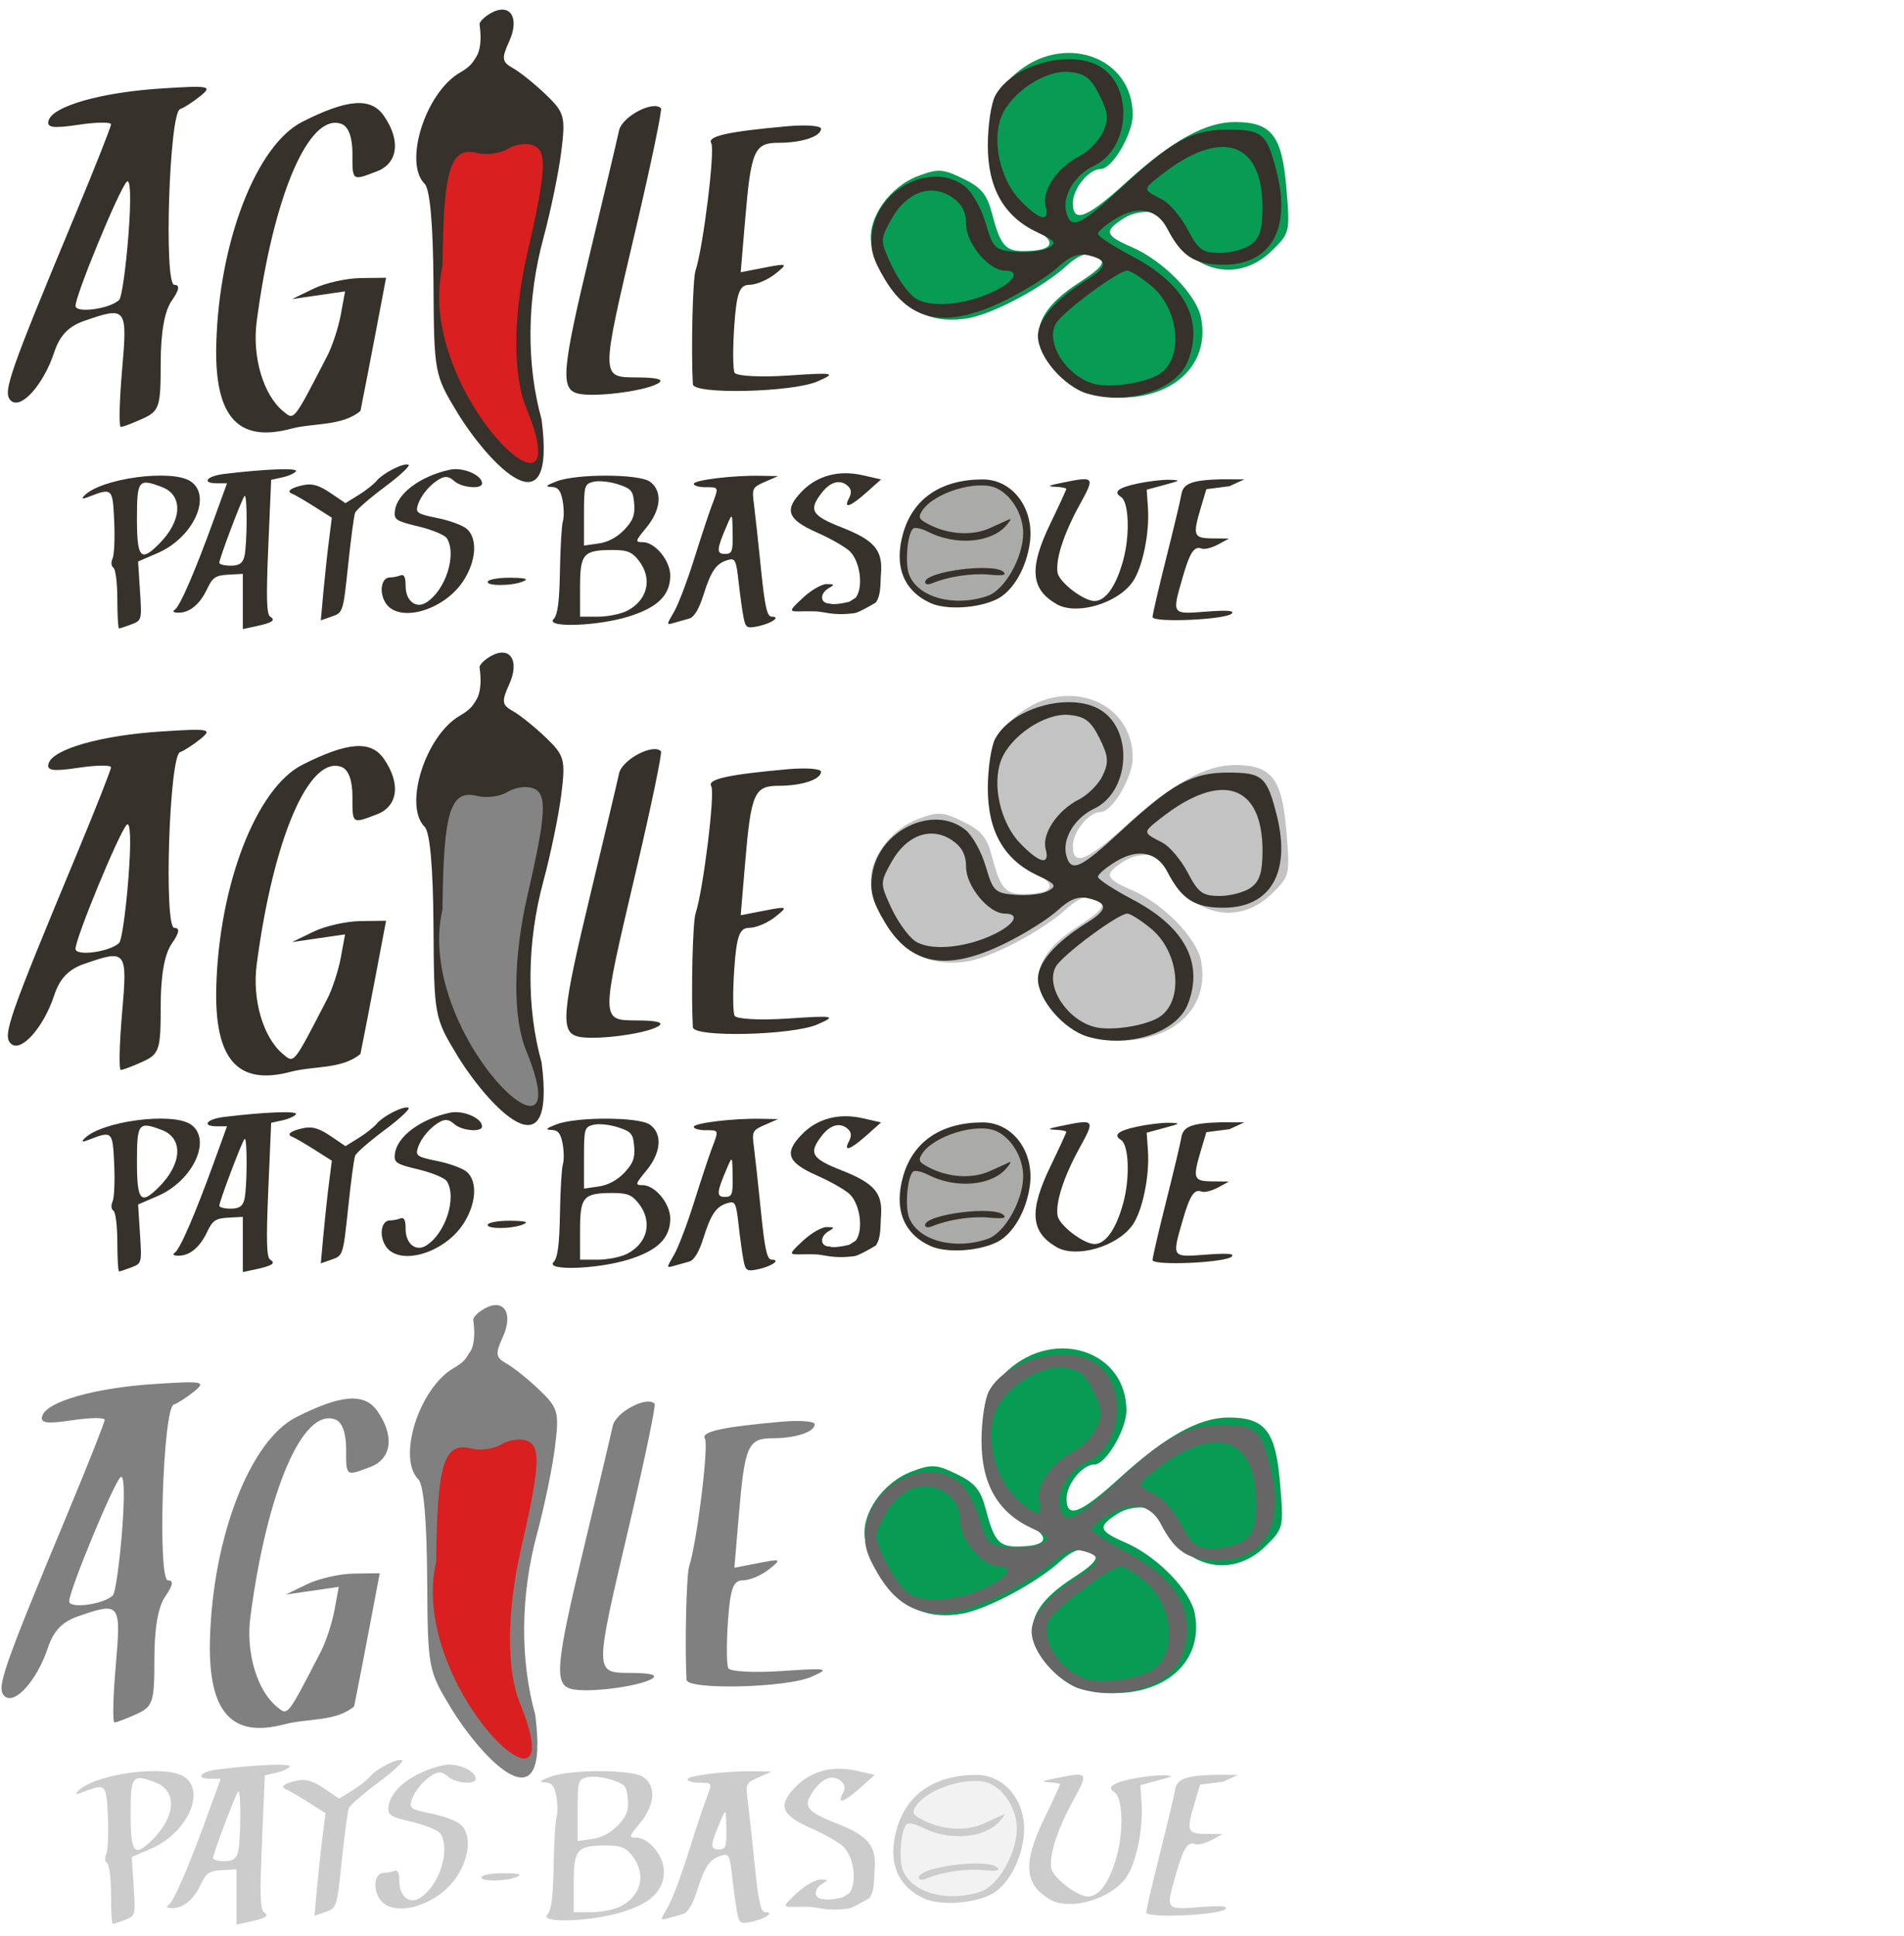 <?xml version="1.0" encoding="UTF-8" standalone="no"?>
<!-- Generator: Adobe Illustrator 17.0.1, SVG Export Plug-In . SVG Version: 6.00 Build 0)  -->

<svg
   xmlns:dc="http://purl.org/dc/elements/1.1/"
   xmlns:cc="http://creativecommons.org/ns#"
   xmlns:rdf="http://www.w3.org/1999/02/22-rdf-syntax-ns#"
   xmlns:svg="http://www.w3.org/2000/svg"
   xmlns="http://www.w3.org/2000/svg"
   xmlns:sodipodi="http://sodipodi.sourceforge.net/DTD/sodipodi-0.dtd"
   xmlns:inkscape="http://www.inkscape.org/namespaces/inkscape"
   version="1.1"
   id="Layer_1"
   x="0px"
   y="0px"
   width="185px"
   height="188px"
   viewBox="0 0 185 188"
   enable-background="new 0 0 185 188"
   xml:space="preserve"
   sodipodi:docname="logos.svg"
   inkscape:version="0.92.1 r15371"><defs
     id="defs233" /><sodipodi:namedview
     pagecolor="#ffffff"
     bordercolor="#666666"
     borderopacity="1"
     objecttolerance="10"
     gridtolerance="10"
     guidetolerance="10"
     inkscape:pageopacity="0"
     inkscape:pageshadow="2"
     inkscape:window-width="1280"
     inkscape:window-height="961"
     id="namedview231"
     showgrid="false"
     showguides="false"
     inkscape:zoom="1.7752894"
     inkscape:cx="93.608111"
     inkscape:cy="124.13825"
     inkscape:window-x="-8"
     inkscape:window-y="-8"
     inkscape:window-maximized="1"
     inkscape:current-layer="Layer_1" /><g
     id="g3974"
     transform="matrix(1.036,0,0,1.036,85.745,733.514)"><g
       id="g4178"
       transform="matrix(0.854,0,0,0.854,217.043,-127.535)"><g
         id="g4163"
         transform="matrix(1.315,0,0,1.288,78.083,177.07)"><path
           style="fill:#079b54;fill-opacity:1;stroke-width:0.5"
           d="m -235.498,-631.666 c -1.531,-0.368 -3.666,-2.616 -4.021,-4.235 -0.402,-1.832 0.626,-3.47 3.283,-5.228 2.183,-1.445 2.41,-1.915 1.157,-2.395 -0.521,-0.2 -1.315,0.137 -2.126,0.9 -1.954,1.841 -6.099,4.118 -8.221,4.516 -2.795,0.524 -4.997,-0.406 -6.564,-2.774 -0.738,-1.115 -1.455,-2.737 -1.593,-3.605 -0.338,-2.122 1.509,-4.819 3.933,-5.741 1.649,-0.628 2.03,-0.604 3.73,0.232 1.507,0.741 1.998,1.34 2.407,2.933 0.707,2.757 1.114,3.251 2.668,3.242 2.479,-0.014 2.839,-0.751 0.921,-1.883 -2.266,-1.337 -3.245,-2.88 -3.636,-5.732 -0.47,-3.43 0.145,-5.789 1.937,-7.425 3.987,-3.642 9.881,-1.587 9.874,3.442 -0.002,1.635 -1.72,4.603 -2.664,4.603 -1.001,0 -2.336,1.667 -2.336,2.915 0,1.745 1.166,1.278 4.469,-1.79 3.81,-3.539 6.615,-5.127 9.059,-5.127 3.061,0 3.936,1.137 4.303,5.595 0.313,3.8 0.299,3.861 -1.216,5.377 -2.132,2.132 -5.06,2.16 -7.15,0.071 -0.804,-0.804 -1.462,-1.813 -1.462,-2.241 0,-1.185 -2.297,-1.547 -3.755,-0.592 -1.677,1.099 -1.58,1.455 0.669,2.447 2.627,1.159 5.424,4.077 5.793,6.043 0.894,4.764 -3.636,7.853 -9.459,6.452 z"
           id="path3980"
           inkscape:connector-curvature="0"
           sodipodi:nodetypes="cscccsccccccccccsscscccsccccc" /><path
           style="fill:#36312a;stroke-width:0.5"
           d="m -235.498,-631.666 c -2.019,-0.613 -4.168,-3.152 -4.168,-4.925 0,-1.404 1.475,-3.121 4.126,-4.805 1.698,-1.078 1.741,-1.649 0.154,-2.048 -0.902,-0.227 -1.589,0.037 -2.626,1.008 -0.772,0.723 -2.734,1.984 -4.36,2.801 -4.871,2.449 -7.919,1.915 -10.073,-1.766 -1.06,-1.811 -1.286,-2.7 -1.054,-4.157 0.594,-3.741 5.134,-5.919 7.78,-3.732 0.583,0.482 1.348,1.89 1.7,3.13 0.596,2.099 0.767,2.264 2.488,2.408 1.016,0.085 2.238,-0.064 2.716,-0.332 0.752,-0.422 0.635,-0.598 -0.886,-1.324 -2.795,-1.334 -4.155,-3.769 -4.15,-7.431 0.002,-1.698 0.284,-3.606 0.626,-4.24 1.465,-2.718 6.506,-4.037 8.93,-2.337 2.643,1.854 2.227,6.926 -0.684,8.323 -1.626,0.781 -2.682,2.588 -2.32,3.973 0.391,1.495 1.149,1.157 4.497,-2.008 4.356,-4.119 6.01,-5.044 9.014,-5.044 2.886,0 3.262,0.341 4.081,3.7 1.174,4.814 -0.541,7.818 -4.463,7.818 -2.411,0 -3.491,-0.709 -4.697,-3.081 -0.845,-1.663 -2.419,-1.994 -4.23,-0.892 -0.861,0.524 -1.563,1.126 -1.559,1.337 0.005,0.211 1.298,1.076 2.876,1.923 4.374,2.348 5.971,5.416 4.641,8.917 -0.929,2.445 -5.005,3.804 -8.358,2.786 z m 5.916,-1.635 c 2.117,-1.309 1.761,-5.553 -0.636,-7.572 -0.837,-0.705 -1.729,-1.282 -1.982,-1.282 -0.767,0 -5.455,3.552 -5.977,4.53 -0.889,1.664 0.935,4.537 3.263,5.14 1.337,0.346 4.147,-0.084 5.332,-0.816 z m -13.709,-7.112 c 1.717,-0.859 2.149,-1.741 0.853,-1.741 -1.33,0 -3.228,-2.335 -3.228,-3.972 0,-1.057 -0.373,-1.758 -1.234,-2.323 -1.74,-1.142 -3.755,-0.377 -4.993,1.893 -0.959,1.76 -0.96,1.825 -0.033,3.883 0.519,1.151 1.408,2.43 1.976,2.842 1.231,0.892 4.239,0.629 6.66,-0.582 z m 21.411,-3.954 c 0.731,-0.535 0.971,-1.313 0.971,-3.152 0,-5.679 -3.467,-6.808 -8.496,-2.765 -1.53,1.23 -1.531,1.212 0.116,2.07 0.618,0.322 1.579,1.479 2.136,2.572 0.87,1.706 1.244,1.986 2.657,1.986 0.905,0 2.082,-0.32 2.616,-0.711 z m -17.14,-3.294 c -0.336,-1.286 0.976,-3.284 2.763,-4.209 0.769,-0.398 1.674,-1.329 2.011,-2.069 0.512,-1.125 0.467,-1.643 -0.278,-3.167 -0.72,-1.473 -1.207,-1.853 -2.548,-1.982 -1.976,-0.19 -4.876,1.776 -5.661,3.839 -0.787,2.067 -0.074,5.327 1.546,7.062 1.637,1.754 2.547,1.975 2.168,0.526 z"
           id="path3976"
           inkscape:connector-curvature="0"
           sodipodi:nodetypes="ccccccccsccccccccsssscccsscccscccccscccccccccccsccccscsccc" /></g><g
         id="g4154"
         transform="matrix(0.861,0,0,0.861,-39.534,-95.551)"><path
           style="fill:#aaaba9;fill-opacity:1;stroke-width:0.21"
           d="m -242.286,-601.854 c -1.314,-0.404 -2.721,-1.278 -3.336,-2.071 -0.765,-0.988 -1.055,-2.797 -0.754,-4.707 0,0 -0.049,-3.41 2.451,-5.294 1.854,-1.826 6.016,-3.105 8.469,-2.604 2.149,0.439 4.138,2.924 4.446,5.556 0.328,2.798 -2.044,7.522 -4.362,8.689 -1.436,0.723 -5.202,0.958 -6.914,0.431 z"
           id="path4147"
           inkscape:connector-curvature="0"
           sodipodi:nodetypes="csccsccc" /><g
           transform="translate(-199.562,102.684)"
           id="g4036-0-5"><g
             id="g4138"
             transform="translate(-43.936,81.114)"><path
               style="fill:#36312a;stroke-width:0.5"
               d="m 38.492,-800.295 -2.946,0.38 -0.672,2.251 c -1.1,3.682 -0.986,3.998 1.438,4.021 l 2.126,0.02 -1.417,0.768 c -0.779,0.422 -1.719,0.652 -2.089,0.51 -0.943,-0.362 -1.501,0.501 -2.436,3.761 -1.343,4.686 -1.395,4.613 3.007,4.28 2.709,-0.205 3.662,-0.134 3.283,0.246 -0.792,0.792 -10.102,1.198 -10.102,0.441 0,-0.327 0.787,-3.718 1.749,-7.538 0.962,-3.819 1.826,-7.449 1.92,-8.067 0.217,-1.424 1.328,-1.852 5.084,-1.958 l 2.954,0.01 z m -141.85,14.414 c 0,-2.047 -0.226,-3.861 -0.502,-4.032 -0.282,-0.174 -0.329,-0.68 -0.108,-1.155 0.216,-0.465 0.311,-2.612 0.21,-4.772 -0.199,-4.257 -0.223,-4.28 -3.352,-3.066 -0.704,0.273 -0.852,0.228 -0.5,-0.15 2.092,-2.251 11.283,-3.484 13.643,-1.832 2.717,1.903 0.256,7.178 -4.256,9.119 l -2.487,1.07 0.241,3.757 c 0.238,3.711 0.225,3.763 -1.107,4.269 -0.741,0.282 -1.446,0.512 -1.565,0.512 -0.12,0 -0.218,-1.675 -0.218,-3.722 z m 5.302,-7.037 c 2.963,-2.963 3.137,-6.226 0.387,-7.271 -2.996,-1.139 -3.188,-0.897 -3.188,4.025 0,5.031 0.471,5.576 2.801,3.246 z m 10.703,7.318 v -3.52 l -1.872,0.104 c -1.594,0.088 -1.991,0.356 -2.674,1.805 -0.936,1.984 -2.229,3.053 -3.677,3.043 -0.623,-0.005 -0.805,-0.153 -0.461,-0.375 0.656,-0.423 2.574,-4.846 4.987,-11.496 l 1.679,-4.626 h -1.241 c -2.069,0 -1.389,-0.921 0.884,-1.197 5.2,-0.63 9.429,-0.791 9.156,-0.349 -0.159,0.258 -0.937,0.61 -1.728,0.784 l -1.439,0.316 -0.366,8.534 c -0.28,6.527 -0.222,8.623 0.247,8.913 0.746,0.461 0.269,0.777 -1.869,1.235 l -1.626,0.349 z m 0.185,-5.688 c 0.382,-1.424 0.411,-8.14 0.034,-7.763 -0.33,0.33 -3.216,7.963 -3.218,8.513 -0.001,0.206 0.647,0.375 1.44,0.375 1.073,0 1.519,-0.288 1.744,-1.125 z m 63.691,7.777 c -0.154,-0.77 -0.439,-2.813 -0.634,-4.539 -0.327,-2.894 -0.437,-3.114 -1.414,-2.825 -1.459,0.432 -2.113,1.383 -3.095,4.506 -0.544,1.729 -1.176,2.775 -1.779,2.945 -0.515,0.145 -1.388,0.392 -1.94,0.548 -1.001,0.284 -1.001,0.279 -0.027,-1.375 0.537,-0.913 1.682,-3.911 2.544,-6.662 0.862,-2.751 1.887,-5.85 2.278,-6.887 0.923,-2.449 0.951,-2.366 -0.789,-2.366 -0.825,0 -1.5,-0.193 -1.5,-0.429 0,-0.485 4.978,-1.092 8.451,-1.031 l 2.302,0.041 -1.679,0.733 c -1.603,0.699 -1.666,0.828 -1.402,2.835 0.152,1.156 0.555,4.86 0.897,8.229 0.492,4.865 0.776,6.127 1.377,6.127 1.214,0 -0.013,0.857 -1.751,1.223 -1.412,0.297 -1.584,0.197 -1.837,-1.073 z m -1.397,-10.778 c -0.04,-2.6 -0.047,-2.611 -0.688,-1.125 -1.371,3.178 -1.418,3.751 -0.305,3.751 0.919,0 1.029,-0.292 0.993,-2.626 z m -22.83,10.921 c 0.51,-0.51 0.734,-2.222 0.8,-6.127 0.051,-2.981 0.22,-5.833 0.376,-6.338 0.156,-0.505 0.139,-1.687 -0.037,-2.626 -0.246,-1.312 -0.576,-1.716 -1.423,-1.745 -0.853,-0.029 -0.706,-0.191 0.648,-0.712 2.547,-0.981 10.479,-0.962 11.892,0.028 1.646,1.153 1.471,3.559 -0.425,5.86 -1.443,1.75 -1.472,1.865 -0.476,1.865 1.575,0 3.514,2.349 3.514,4.257 0,2.506 -1.608,4.084 -5.331,5.234 -4.007,1.238 -10.684,1.451 -9.537,0.304 z m 9.377,-1.048 c 2.64,-1.365 3.265,-4.128 1.454,-6.429 -0.845,-1.074 -1.452,-1.318 -3.284,-1.318 -3.777,0 -4.182,0.463 -4.182,4.769 v 3.734 h 2.276 c 1.252,0 2.933,-0.34 3.736,-0.755 z m -0.357,-10.336 c 1.108,-1.176 1.371,-1.877 1.25,-3.327 -0.136,-1.638 -0.36,-1.904 -2.067,-2.462 -1.053,-0.344 -2.46,-0.488 -3.126,-0.321 -1.153,0.289 -1.212,0.494 -1.212,4.22 v 3.916 l 1.876,-0.268 c 1.199,-0.171 2.382,-0.806 3.279,-1.758 z m -38.393,7.95 c 0.181,-1.986 0.498,-4.931 0.704,-6.544 l 0.375,-2.934 -2.244,-1.423 c -1.234,-0.783 -2.495,-1.513 -2.801,-1.624 -0.827,-0.298 -0.178,-0.789 1.48,-1.12 1.083,-0.217 1.963,0.046 3.383,1.009 l 1.919,1.302 1.651,-1.021 c 0.908,-0.561 1.941,-1.37 2.296,-1.798 0.849,-1.023 3.39,-2.321 4.087,-2.089 0.303,0.101 -1.046,1.371 -2.997,2.822 -1.951,1.451 -3.665,2.943 -3.808,3.316 -0.143,0.373 -0.545,3.387 -0.893,6.699 -0.625,5.944 -0.652,6.028 -2.057,6.518 l -1.424,0.496 z m 7.951,1.416 c -0.883,-1.348 -0.575,-3.276 0.523,-3.276 0.372,0 0.978,-0.116 1.347,-0.258 0.475,-0.182 0.67,0.203 0.666,1.314 -0.006,1.907 1.293,2.971 2.621,2.146 2.471,-1.537 3.947,-6.13 2.637,-8.203 -0.261,-0.413 -1.889,-1.089 -3.618,-1.503 -2.868,-0.687 -3.132,-0.86 -3.008,-1.974 0.246,-2.2 3.239,-4.445 7.011,-5.259 1.671,-0.361 4.106,0.674 4.106,1.745 0,0.783 -2.59,0.563 -3.545,-0.301 -0.639,-0.578 -1.12,-0.658 -1.796,-0.296 -1.255,0.672 -2.477,2.119 -2.864,3.391 -0.288,0.947 -0.031,1.112 2.528,1.626 1.567,0.315 3.26,0.944 3.762,1.399 1.369,1.239 1.172,4.076 -0.457,6.588 -2.459,3.792 -8.214,5.454 -9.912,2.862 z m 69.479,-0.018 c -3.458,-1.576 -4.688,-4.75 -3.467,-8.948 1.279,-4.399 4.856,-6.804 10.129,-6.811 3.826,-0.005 6.604,3.709 6.022,8.05 -0.441,3.284 -2.186,6.256 -4.255,7.245 -2.417,1.155 -6.428,1.376 -8.429,0.464 z m 7.302,-0.91 c 2.177,-0.752 4.525,-4.903 4.525,-8 0,-2.376 -1.509,-4.889 -3.453,-5.749 -2.461,-1.089 -8.018,0.631 -9.451,2.926 -0.516,0.825 -0.397,1.053 0.895,1.721 2.502,1.294 5.538,1.472 7.773,0.457 1.092,-0.496 2.211,-1.003 2.486,-1.126 0.275,-0.123 0.079,0.25 -0.436,0.83 -1.961,2.21 -6.457,2.554 -9.957,0.763 -0.765,-0.391 -1.596,-0.585 -1.847,-0.429 -0.75,0.463 -1.127,4.407 -0.564,5.885 1.118,2.931 5.771,4.194 10.029,2.723 z m -7.979,-1.755 c 0,-1.37 8.788,-2.501 10.005,-1.288 0.408,0.406 -0.087,0.496 -1.848,0.334 -2.232,-0.205 -5.194,0.246 -7.282,1.108 -0.501,0.207 -0.875,0.141 -0.875,-0.153 z m 16.761,2.802 c -3.326,-1.928 -3.522,-4.616 -0.756,-10.335 1.1,-2.275 2.001,-4.233 2.001,-4.35 0,-0.117 -0.619,-0.239 -1.375,-0.27 -1.099,-0.046 -0.973,-0.141 0.625,-0.471 4.421,-0.914 4.455,-0.876 2.439,2.792 -2.015,3.667 -3.078,6.935 -2.802,8.622 0.201,1.228 3.314,3.62 4.712,3.62 1.431,0 2.771,-1.917 3.675,-5.259 0.866,-3.201 0.71,-7.389 -0.3,-8.013 -1.02,-0.63 -0.361,-1.173 2.054,-1.691 1.389,-0.298 3.246,-0.52 4.126,-0.492 1.49,0.046 1.446,0.091 -0.65,0.656 l -2.251,0.607 0.161,2.289 c 0.228,3.243 -0.701,7.703 -1.976,9.494 -1.96,2.753 -7.168,4.261 -9.682,2.804 z m -72.529,-2.894 c 0.17,-0.275 1.477,-0.484 2.905,-0.465 1.912,0.026 2.333,0.148 1.596,0.465 -1.427,0.613 -4.88,0.613 -4.501,0 z"
               id="path3976-9-4-2"
               inkscape:connector-curvature="0"
               sodipodi:nodetypes="cccccscsscssccccccccccccccssccscccccccscsssccscccccscsccsccccccccsscccscscscccccccsccccssccccccscscccscsccccsccccsccccccsccssccccccccsscscccsccsssccsccccccccccscscscssccsssscscccsccssssss" /><path
               style="fill:#36312a;stroke-width:0.5"
               d="m -14.633,-784.348 c -2.933,-0.052 -3.622,0.459 -1.245,-1.751 1.028,-0.955 2.378,-1.73 3.001,-1.722 1.01,0.014 1.038,0.07 0.257,0.525 -1.189,0.693 -1.108,1.961 0.125,1.961 0,0 0.461,0.261 2.488,-0.223 l 0.832,-0.527 c 0.994,-1.312 0.587,-4.568 -0.737,-5.891 -0.546,-0.546 -2.42,-1.623 -4.164,-2.393 -3.843,-1.696 -4.284,-2.897 -1.943,-5.292 1.964,-2.008 4.712,-2.726 7.766,-2.027 l 2.309,0.528 -1.867,1.661 c -2.073,1.844 -2.979,2.144 -2.226,0.737 0.34,-0.636 0.314,-1.104 -0.082,-1.5 -0.947,-0.947 -2.239,-0.66 -3.341,0.741 -1.782,2.266 -1.396,2.954 2.519,4.49 4.165,1.634 5.232,2.896 4.984,5.891 -0.094,1.131 0.044,2.712 -0.664,3.681 -2.466,1.459 -2.771,1.352 -2.771,1.352 -2.913,0.377 -3.762,-0.26 -5.242,-0.24 z"
               id="path3976-2-4-1-3"
               inkscape:connector-curvature="0"
               sodipodi:nodetypes="cccccccccsccccccscccc" /></g></g></g><g
         transform="matrix(1.559,0,0,1.559,113.847,366.142)"
         id="g4159"><path
           style="fill:#d91f1f;stroke-width:0.465"
           d="m -262.886,-638.753 c -0.787,-0.592 -2.103,-2.254 -2.925,-3.692 -1.478,-2.587 -1.494,-2.68 -1.531,-8.753 -0.024,-3.991 -0.221,-6.334 -0.564,-6.697 -1.358,-1.441 0.07,-6.18 2.26,-7.503 4.163,-5.911 0.998,-4.233 3.355,-0.289 0.446,0.265 1.386,1.067 2.087,1.781 1.183,1.205 1.254,1.481 0.98,3.83 -0.162,1.392 -0.678,4.035 -1.145,5.873 -1.046,4.113 -1.085,8.461 -0.11,12.184 1.126,4.299 0.354,5.346 -2.408,3.266 z"
           id="path3978"
           inkscape:connector-curvature="0"
           sodipodi:nodetypes="cccscccccsc" /><g
           transform="translate(-119.012,139.861)"
           id="g4036-0-7"><path
             sodipodi:nodetypes="csccscsccccccccccccccsscsscccccccccccccccccsscccccscscscccscscsccccccccscssccscsccccccss"
             inkscape:connector-curvature="0"
             id="path3976-9-4-0"
             d="m -158.715,-780.53 c -3.746,1 -5.389,-0.872 -5.248,-5.983 0.199,-7.221 2.828,-13.997 6.066,-15.635 3.176,-1.607 4.818,-1.732 5.726,-0.437 1.219,1.74 1.02,3.36 -0.484,3.931 -1.761,0.669 -1.718,0.701 -1.718,-1.278 0,-1.115 -0.279,-1.873 -0.757,-2.057 -2.284,-0.876 -4.816,5.007 -5.987,13.909 -0.326,2.477 0.459,5.148 1.853,6.304 0.801,0.664 0.701,0.788 3.119,-3.886 0.356,-0.688 0.784,-1.991 0.951,-2.897 l 0.304,-1.647 -1.867,0.272 -1.867,0.272 1.5,-0.728 c 0.825,-0.401 2.315,-0.738 3.311,-0.751 l 1.81,-0.023 -0.688,3.626 c -0.378,1.994 -0.881,4.583 -1.116,5.752 -1.294,1.086 -3.275,0.828 -4.908,1.256 z m 11.75,-1.111 c -1.639,-2.703 -1.657,-2.8 -1.698,-9.144 -0.027,-4.169 -0.246,-6.616 -0.625,-6.996 -1.506,-1.506 0.078,-6.456 2.507,-7.838 1.238,-0.704 1.605,-1.612 1.365,-3.379 -0.025,-0.182 0.335,-0.543 0.798,-0.802 1.351,-0.756 2.049,0.322 1.289,1.99 -0.551,1.21 -0.517,1.449 0.269,1.889 0.495,0.277 1.537,1.114 2.315,1.861 1.313,1.259 1.391,1.547 1.087,4.001 -0.18,1.455 -0.752,4.216 -1.27,6.136 -1.16,4.296 -1.204,8.839 -0.122,12.729 1.071,8.21 -3.724,3.109 -5.916,-0.446 z m 4.845,-0.346 c -0.969,-2.318 -0.941,-6.519 0.072,-10.926 1.332,-5.796 1.408,-7.196 0.414,-7.577 -0.478,-0.183 -1.292,-0.069 -1.809,0.254 -0.517,0.323 -1.482,0.451 -2.143,0.285 -1.895,-0.476 -2.381,1.111 -2.441,7.976 -2.042,8.778 9.934,19.834 5.907,9.989 z m -28.479,-2.674 c 0.385,-4.416 0.316,-4.506 -2.681,-3.461 -1.09,0.38 -1.712,1.032 -2.097,2.199 -0.764,2.315 -2.372,4.095 -3.069,3.398 -0.574,-0.574 -0.147,-1.801 4.623,-13.257 1.344,-3.228 2.443,-6.01 2.443,-6.184 0,-0.173 -1.037,-0.159 -2.305,0.031 -1.803,0.27 -2.258,0.201 -2.087,-0.318 0.33,-1.006 3.708,-1.963 7.894,-2.236 3.426,-0.224 3.669,-0.179 2.805,0.521 -0.52,0.421 -1.17,0.84 -1.443,0.931 -0.759,0.253 -1.153,12.374 -0.402,12.374 0.408,0 0.351,0.351 -0.181,1.112 -0.514,0.734 -0.779,2.235 -0.779,4.421 0,3.061 -0.096,3.353 -1.274,3.89 -0.701,0.319 -1.391,0.58 -1.535,0.58 -0.144,0 -0.104,-1.801 0.088,-4.001 z m -0.206,-4.941 c 0.178,-0.171 0.472,-2.224 0.653,-4.562 0.199,-2.573 0.149,-4.054 -0.127,-3.751 -0.564,0.618 -3.6,7.978 -3.6,8.728 0,0.545 2.413,0.22 3.075,-0.414 z m 32.311,6.589 c -1.245,-0.314 -1.125,-1.66 0.895,-10.05 0.974,-4.044 1.877,-7.856 2.008,-8.47 0.208,-0.975 2.395,-2.138 2.951,-1.568 0.099,0.102 -0.692,3.899 -1.758,8.438 -2.517,10.717 -2.52,10.499 0.155,10.519 1.41,0.01 1.873,0.156 1.375,0.433 -0.976,0.544 -4.505,0.982 -5.627,0.699 z m 8.101,-0.648 c -0.128,-2.428 -0.01,-7.402 0.189,-8.003 0.539,-1.623 1.39,-8.513 1.109,-8.969 -0.306,-0.495 1.16,-0.823 5.356,-1.199 1.307,-0.117 2.376,-0.039 2.376,0.172 0,0.546 -1.343,0.992 -2.988,0.992 -1.711,0 -1.944,0.532 -2.354,5.382 l -0.316,3.734 1.704,-0.331 c 1.602,-0.311 1.646,-0.284 0.733,0.443 -0.534,0.426 -1.357,0.774 -1.829,0.774 -0.688,0 -0.898,0.57 -1.06,2.876 -0.111,1.582 -0.101,3.073 0.022,3.313 0.123,0.241 1.824,0.329 3.781,0.197 3.257,-0.22 3.431,-0.185 2.058,0.415 -1.771,0.774 -8.741,0.934 -8.779,0.201 z"
             style="fill:#36312a;stroke-width:0.5" /></g></g></g><g
       id="g4178-9"
       transform="matrix(0.854,0,0,0.854,217.043,-67.254)"><g
         id="g4163-1"
         transform="matrix(1.315,0,0,1.288,78.083,177.07)"><path
           style="fill:#c3c3c3;fill-opacity:1;stroke-width:0.5"
           d="m -235.498,-631.666 c -1.531,-0.368 -3.666,-2.616 -4.021,-4.235 -0.402,-1.832 0.626,-3.47 3.283,-5.228 2.183,-1.445 2.41,-1.915 1.157,-2.395 -0.521,-0.2 -1.315,0.137 -2.126,0.9 -1.954,1.841 -6.099,4.118 -8.221,4.516 -2.795,0.524 -4.997,-0.406 -6.564,-2.774 -0.738,-1.115 -1.455,-2.737 -1.593,-3.605 -0.338,-2.122 1.509,-4.819 3.933,-5.741 1.649,-0.628 2.03,-0.604 3.73,0.232 1.507,0.741 1.998,1.34 2.407,2.933 0.707,2.757 1.114,3.251 2.668,3.242 2.479,-0.014 2.839,-0.751 0.921,-1.883 -2.266,-1.337 -3.245,-2.88 -3.636,-5.732 -0.47,-3.43 0.145,-5.789 1.937,-7.425 3.987,-3.642 9.881,-1.587 9.874,3.442 -0.002,1.635 -1.72,4.603 -2.664,4.603 -1.001,0 -2.336,1.667 -2.336,2.915 0,1.745 1.166,1.278 4.469,-1.79 3.81,-3.539 6.615,-5.127 9.059,-5.127 3.061,0 3.936,1.137 4.303,5.595 0.313,3.8 0.299,3.861 -1.216,5.377 -2.132,2.132 -5.06,2.16 -7.15,0.071 -0.804,-0.804 -1.462,-1.813 -1.462,-2.241 0,-1.185 -2.297,-1.547 -3.755,-0.592 -1.677,1.099 -1.58,1.455 0.669,2.447 2.627,1.159 5.424,4.077 5.793,6.043 0.894,4.764 -3.636,7.853 -9.459,6.452 z"
           id="path3980-9"
           inkscape:connector-curvature="0"
           sodipodi:nodetypes="cscccsccccccccccsscscccsccccc" /><path
           style="fill:#36312a;stroke-width:0.5"
           d="m -235.498,-631.666 c -2.019,-0.613 -4.168,-3.152 -4.168,-4.925 0,-1.404 1.475,-3.121 4.126,-4.805 1.698,-1.078 1.741,-1.649 0.154,-2.048 -0.902,-0.227 -1.589,0.037 -2.626,1.008 -0.772,0.723 -2.734,1.984 -4.36,2.801 -4.871,2.449 -7.919,1.915 -10.073,-1.766 -1.06,-1.811 -1.286,-2.7 -1.054,-4.157 0.594,-3.741 5.134,-5.919 7.78,-3.732 0.583,0.482 1.348,1.89 1.7,3.13 0.596,2.099 0.767,2.264 2.488,2.408 1.016,0.085 2.238,-0.064 2.716,-0.332 0.752,-0.422 0.635,-0.598 -0.886,-1.324 -2.795,-1.334 -4.155,-3.769 -4.15,-7.431 0.002,-1.698 0.284,-3.606 0.626,-4.24 1.465,-2.718 6.506,-4.037 8.93,-2.337 2.643,1.854 2.227,6.926 -0.684,8.323 -1.626,0.781 -2.682,2.588 -2.32,3.973 0.391,1.495 1.149,1.157 4.497,-2.008 4.356,-4.119 6.01,-5.044 9.014,-5.044 2.886,0 3.262,0.341 4.081,3.7 1.174,4.814 -0.541,7.818 -4.463,7.818 -2.411,0 -3.491,-0.709 -4.697,-3.081 -0.845,-1.663 -2.419,-1.994 -4.23,-0.892 -0.861,0.524 -1.563,1.126 -1.559,1.337 0.005,0.211 1.298,1.076 2.876,1.923 4.374,2.348 5.971,5.416 4.641,8.917 -0.929,2.445 -5.005,3.804 -8.358,2.786 z m 5.916,-1.635 c 2.117,-1.309 1.761,-5.553 -0.636,-7.572 -0.837,-0.705 -1.729,-1.282 -1.982,-1.282 -0.767,0 -5.455,3.552 -5.977,4.53 -0.889,1.664 0.935,4.537 3.263,5.14 1.337,0.346 4.147,-0.084 5.332,-0.816 z m -13.709,-7.112 c 1.717,-0.859 2.149,-1.741 0.853,-1.741 -1.33,0 -3.228,-2.335 -3.228,-3.972 0,-1.057 -0.373,-1.758 -1.234,-2.323 -1.74,-1.142 -3.755,-0.377 -4.993,1.893 -0.959,1.76 -0.96,1.825 -0.033,3.883 0.519,1.151 1.408,2.43 1.976,2.842 1.231,0.892 4.239,0.629 6.66,-0.582 z m 21.411,-3.954 c 0.731,-0.535 0.971,-1.313 0.971,-3.152 0,-5.679 -3.467,-6.808 -8.496,-2.765 -1.53,1.23 -1.531,1.212 0.116,2.07 0.618,0.322 1.579,1.479 2.136,2.572 0.87,1.706 1.244,1.986 2.657,1.986 0.905,0 2.082,-0.32 2.616,-0.711 z m -17.14,-3.294 c -0.336,-1.286 0.976,-3.284 2.763,-4.209 0.769,-0.398 1.674,-1.329 2.011,-2.069 0.512,-1.125 0.467,-1.643 -0.278,-3.167 -0.72,-1.473 -1.207,-1.853 -2.548,-1.982 -1.976,-0.19 -4.876,1.776 -5.661,3.839 -0.787,2.067 -0.074,5.327 1.546,7.062 1.637,1.754 2.547,1.975 2.168,0.526 z"
           id="path3976-9"
           inkscape:connector-curvature="0"
           sodipodi:nodetypes="ccccccccsccccccccsssscccsscccscccccscccccccccccsccccscsccc" /></g><g
         id="g4154-2"
         transform="matrix(0.861,0,0,0.861,-39.534,-95.551)"><path
           style="fill:#aaaba9;fill-opacity:1;stroke-width:0.21"
           d="m -242.286,-601.854 c -1.314,-0.404 -2.721,-1.278 -3.336,-2.071 -0.765,-0.988 -1.055,-2.797 -0.754,-4.707 0,0 -0.049,-3.41 2.451,-5.294 1.854,-1.826 6.016,-3.105 8.469,-2.604 2.149,0.439 4.138,2.924 4.446,5.556 0.328,2.798 -2.044,7.522 -4.362,8.689 -1.436,0.723 -5.202,0.958 -6.914,0.431 z"
           id="path4147-7"
           inkscape:connector-curvature="0"
           sodipodi:nodetypes="csccsccc" /><g
           transform="translate(-199.562,102.684)"
           id="g4036-0-5-2"><g
             id="g4138-9"
             transform="translate(-43.936,81.114)"><path
               style="fill:#36312a;stroke-width:0.5"
               d="m 38.492,-800.295 -2.946,0.38 -0.672,2.251 c -1.1,3.682 -0.986,3.998 1.438,4.021 l 2.126,0.02 -1.417,0.768 c -0.779,0.422 -1.719,0.652 -2.089,0.51 -0.943,-0.362 -1.501,0.501 -2.436,3.761 -1.343,4.686 -1.395,4.613 3.007,4.28 2.709,-0.205 3.662,-0.134 3.283,0.246 -0.792,0.792 -10.102,1.198 -10.102,0.441 0,-0.327 0.787,-3.718 1.749,-7.538 0.962,-3.819 1.826,-7.449 1.92,-8.067 0.217,-1.424 1.328,-1.852 5.084,-1.958 l 2.954,0.01 z m -141.85,14.414 c 0,-2.047 -0.226,-3.861 -0.502,-4.032 -0.282,-0.174 -0.329,-0.68 -0.108,-1.155 0.216,-0.465 0.311,-2.612 0.21,-4.772 -0.199,-4.257 -0.223,-4.28 -3.352,-3.066 -0.704,0.273 -0.852,0.228 -0.5,-0.15 2.092,-2.251 11.283,-3.484 13.643,-1.832 2.717,1.903 0.256,7.178 -4.256,9.119 l -2.487,1.07 0.241,3.757 c 0.238,3.711 0.225,3.763 -1.107,4.269 -0.741,0.282 -1.446,0.512 -1.565,0.512 -0.12,0 -0.218,-1.675 -0.218,-3.722 z m 5.302,-7.037 c 2.963,-2.963 3.137,-6.226 0.387,-7.271 -2.996,-1.139 -3.188,-0.897 -3.188,4.025 0,5.031 0.471,5.576 2.801,3.246 z m 10.703,7.318 v -3.52 l -1.872,0.104 c -1.594,0.088 -1.991,0.356 -2.674,1.805 -0.936,1.984 -2.229,3.053 -3.677,3.043 -0.623,-0.005 -0.805,-0.153 -0.461,-0.375 0.656,-0.423 2.574,-4.846 4.987,-11.496 l 1.679,-4.626 h -1.241 c -2.069,0 -1.389,-0.921 0.884,-1.197 5.2,-0.63 9.429,-0.791 9.156,-0.349 -0.159,0.258 -0.937,0.61 -1.728,0.784 l -1.439,0.316 -0.366,8.534 c -0.28,6.527 -0.222,8.623 0.247,8.913 0.746,0.461 0.269,0.777 -1.869,1.235 l -1.626,0.349 z m 0.185,-5.688 c 0.382,-1.424 0.411,-8.14 0.034,-7.763 -0.33,0.33 -3.216,7.963 -3.218,8.513 -0.001,0.206 0.647,0.375 1.44,0.375 1.073,0 1.519,-0.288 1.744,-1.125 z m 63.691,7.777 c -0.154,-0.77 -0.439,-2.813 -0.634,-4.539 -0.327,-2.894 -0.437,-3.114 -1.414,-2.825 -1.459,0.432 -2.113,1.383 -3.095,4.506 -0.544,1.729 -1.176,2.775 -1.779,2.945 -0.515,0.145 -1.388,0.392 -1.94,0.548 -1.001,0.284 -1.001,0.279 -0.027,-1.375 0.537,-0.913 1.682,-3.911 2.544,-6.662 0.862,-2.751 1.887,-5.85 2.278,-6.887 0.923,-2.449 0.951,-2.366 -0.789,-2.366 -0.825,0 -1.5,-0.193 -1.5,-0.429 0,-0.485 4.978,-1.092 8.451,-1.031 l 2.302,0.041 -1.679,0.733 c -1.603,0.699 -1.666,0.828 -1.402,2.835 0.152,1.156 0.555,4.86 0.897,8.229 0.492,4.865 0.776,6.127 1.377,6.127 1.214,0 -0.013,0.857 -1.751,1.223 -1.412,0.297 -1.584,0.197 -1.837,-1.073 z m -1.397,-10.778 c -0.04,-2.6 -0.047,-2.611 -0.688,-1.125 -1.371,3.178 -1.418,3.751 -0.305,3.751 0.919,0 1.029,-0.292 0.993,-2.626 z m -22.83,10.921 c 0.51,-0.51 0.734,-2.222 0.8,-6.127 0.051,-2.981 0.22,-5.833 0.376,-6.338 0.156,-0.505 0.139,-1.687 -0.037,-2.626 -0.246,-1.312 -0.576,-1.716 -1.423,-1.745 -0.853,-0.029 -0.706,-0.191 0.648,-0.712 2.547,-0.981 10.479,-0.962 11.892,0.028 1.646,1.153 1.471,3.559 -0.425,5.86 -1.443,1.75 -1.472,1.865 -0.476,1.865 1.575,0 3.514,2.349 3.514,4.257 0,2.506 -1.608,4.084 -5.331,5.234 -4.007,1.238 -10.684,1.451 -9.537,0.304 z m 9.377,-1.048 c 2.64,-1.365 3.265,-4.128 1.454,-6.429 -0.845,-1.074 -1.452,-1.318 -3.284,-1.318 -3.777,0 -4.182,0.463 -4.182,4.769 v 3.734 h 2.276 c 1.252,0 2.933,-0.34 3.736,-0.755 z m -0.357,-10.336 c 1.108,-1.176 1.371,-1.877 1.25,-3.327 -0.136,-1.638 -0.36,-1.904 -2.067,-2.462 -1.053,-0.344 -2.46,-0.488 -3.126,-0.321 -1.153,0.289 -1.212,0.494 -1.212,4.22 v 3.916 l 1.876,-0.268 c 1.199,-0.171 2.382,-0.806 3.279,-1.758 z m -38.393,7.95 c 0.181,-1.986 0.498,-4.931 0.704,-6.544 l 0.375,-2.934 -2.244,-1.423 c -1.234,-0.783 -2.495,-1.513 -2.801,-1.624 -0.827,-0.298 -0.178,-0.789 1.48,-1.12 1.083,-0.217 1.963,0.046 3.383,1.009 l 1.919,1.302 1.651,-1.021 c 0.908,-0.561 1.941,-1.37 2.296,-1.798 0.849,-1.023 3.39,-2.321 4.087,-2.089 0.303,0.101 -1.046,1.371 -2.997,2.822 -1.951,1.451 -3.665,2.943 -3.808,3.316 -0.143,0.373 -0.545,3.387 -0.893,6.699 -0.625,5.944 -0.652,6.028 -2.057,6.518 l -1.424,0.496 z m 7.951,1.416 c -0.883,-1.348 -0.575,-3.276 0.523,-3.276 0.372,0 0.978,-0.116 1.347,-0.258 0.475,-0.182 0.67,0.203 0.666,1.314 -0.006,1.907 1.293,2.971 2.621,2.146 2.471,-1.537 3.947,-6.13 2.637,-8.203 -0.261,-0.413 -1.889,-1.089 -3.618,-1.503 -2.868,-0.687 -3.132,-0.86 -3.008,-1.974 0.246,-2.2 3.239,-4.445 7.011,-5.259 1.671,-0.361 4.106,0.674 4.106,1.745 0,0.783 -2.59,0.563 -3.545,-0.301 -0.639,-0.578 -1.12,-0.658 -1.796,-0.296 -1.255,0.672 -2.477,2.119 -2.864,3.391 -0.288,0.947 -0.031,1.112 2.528,1.626 1.567,0.315 3.26,0.944 3.762,1.399 1.369,1.239 1.172,4.076 -0.457,6.588 -2.459,3.792 -8.214,5.454 -9.912,2.862 z m 69.479,-0.018 c -3.458,-1.576 -4.688,-4.75 -3.467,-8.948 1.279,-4.399 4.856,-6.804 10.129,-6.811 3.826,-0.005 6.604,3.709 6.022,8.05 -0.441,3.284 -2.186,6.256 -4.255,7.245 -2.417,1.155 -6.428,1.376 -8.429,0.464 z m 7.302,-0.91 c 2.177,-0.752 4.525,-4.903 4.525,-8 0,-2.376 -1.509,-4.889 -3.453,-5.749 -2.461,-1.089 -8.018,0.631 -9.451,2.926 -0.516,0.825 -0.397,1.053 0.895,1.721 2.502,1.294 5.538,1.472 7.773,0.457 1.092,-0.496 2.211,-1.003 2.486,-1.126 0.275,-0.123 0.079,0.25 -0.436,0.83 -1.961,2.21 -6.457,2.554 -9.957,0.763 -0.765,-0.391 -1.596,-0.585 -1.847,-0.429 -0.75,0.463 -1.127,4.407 -0.564,5.885 1.118,2.931 5.771,4.194 10.029,2.723 z m -7.979,-1.755 c 0,-1.37 8.788,-2.501 10.005,-1.288 0.408,0.406 -0.087,0.496 -1.848,0.334 -2.232,-0.205 -5.194,0.246 -7.282,1.108 -0.501,0.207 -0.875,0.141 -0.875,-0.153 z m 16.761,2.802 c -3.326,-1.928 -3.522,-4.616 -0.756,-10.335 1.1,-2.275 2.001,-4.233 2.001,-4.35 0,-0.117 -0.619,-0.239 -1.375,-0.27 -1.099,-0.046 -0.973,-0.141 0.625,-0.471 4.421,-0.914 4.455,-0.876 2.439,2.792 -2.015,3.667 -3.078,6.935 -2.802,8.622 0.201,1.228 3.314,3.62 4.712,3.62 1.431,0 2.771,-1.917 3.675,-5.259 0.866,-3.201 0.71,-7.389 -0.3,-8.013 -1.02,-0.63 -0.361,-1.173 2.054,-1.691 1.389,-0.298 3.246,-0.52 4.126,-0.492 1.49,0.046 1.446,0.091 -0.65,0.656 l -2.251,0.607 0.161,2.289 c 0.228,3.243 -0.701,7.703 -1.976,9.494 -1.96,2.753 -7.168,4.261 -9.682,2.804 z m -72.529,-2.894 c 0.17,-0.275 1.477,-0.484 2.905,-0.465 1.912,0.026 2.333,0.148 1.596,0.465 -1.427,0.613 -4.88,0.613 -4.501,0 z"
               id="path3976-9-4-2-4"
               inkscape:connector-curvature="0"
               sodipodi:nodetypes="cccccscsscssccccccccccccccssccscccccccscsssccscccccscsccsccccccccsscccscscscccccccsccccssccccccscscccscsccccsccccsccccccsccssccccccccsscscccsccsssccsccccccccccscscscssccsssscscccsccssssss" /><path
               style="fill:#36312a;stroke-width:0.5"
               d="m -14.633,-784.348 c -2.933,-0.052 -3.622,0.459 -1.245,-1.751 1.028,-0.955 2.378,-1.73 3.001,-1.722 1.01,0.014 1.038,0.07 0.257,0.525 -1.189,0.693 -1.108,1.961 0.125,1.961 0,0 0.461,0.261 2.488,-0.223 l 0.832,-0.527 c 0.994,-1.312 0.587,-4.568 -0.737,-5.891 -0.546,-0.546 -2.42,-1.623 -4.164,-2.393 -3.843,-1.696 -4.284,-2.897 -1.943,-5.292 1.964,-2.008 4.712,-2.726 7.766,-2.027 l 2.309,0.528 -1.867,1.661 c -2.073,1.844 -2.979,2.144 -2.226,0.737 0.34,-0.636 0.314,-1.104 -0.082,-1.5 -0.947,-0.947 -2.239,-0.66 -3.341,0.741 -1.782,2.266 -1.396,2.954 2.519,4.49 4.165,1.634 5.232,2.896 4.984,5.891 -0.094,1.131 0.044,2.712 -0.664,3.681 -2.466,1.459 -2.771,1.352 -2.771,1.352 -2.913,0.377 -3.762,-0.26 -5.242,-0.24 z"
               id="path3976-2-4-1-3-6"
               inkscape:connector-curvature="0"
               sodipodi:nodetypes="cccccccccsccccccscccc" /></g></g></g><g
         transform="matrix(1.559,0,0,1.559,113.847,366.142)"
         id="g4159-4"><path
           style="fill:#848484;fill-opacity:1;stroke-width:0.465"
           d="m -262.886,-638.753 c -0.787,-0.592 -2.103,-2.254 -2.925,-3.692 -1.478,-2.587 -1.494,-2.68 -1.531,-8.753 -0.024,-3.991 -0.221,-6.334 -0.564,-6.697 -1.358,-1.441 0.07,-6.18 2.26,-7.503 4.163,-5.911 0.998,-4.233 3.355,-0.289 0.446,0.265 1.386,1.067 2.087,1.781 1.183,1.205 1.254,1.481 0.98,3.83 -0.162,1.392 -0.678,4.035 -1.145,5.873 -1.046,4.113 -1.085,8.461 -0.11,12.184 1.126,4.299 0.354,5.346 -2.408,3.266 z"
           id="path3978-7"
           inkscape:connector-curvature="0"
           sodipodi:nodetypes="cccscccccsc" /><g
           transform="translate(-119.012,139.861)"
           id="g4036-0-7-0"><path
             sodipodi:nodetypes="csccscsccccccccccccccsscsscccccccccccccccccsscccccscscscccscscsccccccccscssccscsccccccss"
             inkscape:connector-curvature="0"
             id="path3976-9-4-0-6"
             d="m -158.715,-780.53 c -3.746,1 -5.389,-0.872 -5.248,-5.983 0.199,-7.221 2.828,-13.997 6.066,-15.635 3.176,-1.607 4.818,-1.732 5.726,-0.437 1.219,1.74 1.02,3.36 -0.484,3.931 -1.761,0.669 -1.718,0.701 -1.718,-1.278 0,-1.115 -0.279,-1.873 -0.757,-2.057 -2.284,-0.876 -4.816,5.007 -5.987,13.909 -0.326,2.477 0.459,5.148 1.853,6.304 0.801,0.664 0.701,0.788 3.119,-3.886 0.356,-0.688 0.784,-1.991 0.951,-2.897 l 0.304,-1.647 -1.867,0.272 -1.867,0.272 1.5,-0.728 c 0.825,-0.401 2.315,-0.738 3.311,-0.751 l 1.81,-0.023 -0.688,3.626 c -0.378,1.994 -0.881,4.583 -1.116,5.752 -1.294,1.086 -3.275,0.828 -4.908,1.256 z m 11.75,-1.111 c -1.639,-2.703 -1.657,-2.8 -1.698,-9.144 -0.027,-4.169 -0.246,-6.616 -0.625,-6.996 -1.506,-1.506 0.078,-6.456 2.507,-7.838 1.238,-0.704 1.605,-1.612 1.365,-3.379 -0.025,-0.182 0.335,-0.543 0.798,-0.802 1.351,-0.756 2.049,0.322 1.289,1.99 -0.551,1.21 -0.517,1.449 0.269,1.889 0.495,0.277 1.537,1.114 2.315,1.861 1.313,1.259 1.391,1.547 1.087,4.001 -0.18,1.455 -0.752,4.216 -1.27,6.136 -1.16,4.296 -1.204,8.839 -0.122,12.729 1.071,8.21 -3.724,3.109 -5.916,-0.446 z m 4.845,-0.346 c -0.969,-2.318 -0.941,-6.519 0.072,-10.926 1.332,-5.796 1.408,-7.196 0.414,-7.577 -0.478,-0.183 -1.292,-0.069 -1.809,0.254 -0.517,0.323 -1.482,0.451 -2.143,0.285 -1.895,-0.476 -2.381,1.111 -2.441,7.976 -2.042,8.778 9.934,19.834 5.907,9.989 z m -28.479,-2.674 c 0.385,-4.416 0.316,-4.506 -2.681,-3.461 -1.09,0.38 -1.712,1.032 -2.097,2.199 -0.764,2.315 -2.372,4.095 -3.069,3.398 -0.574,-0.574 -0.147,-1.801 4.623,-13.257 1.344,-3.228 2.443,-6.01 2.443,-6.184 0,-0.173 -1.037,-0.159 -2.305,0.031 -1.803,0.27 -2.258,0.201 -2.087,-0.318 0.33,-1.006 3.708,-1.963 7.894,-2.236 3.426,-0.224 3.669,-0.179 2.805,0.521 -0.52,0.421 -1.17,0.84 -1.443,0.931 -0.759,0.253 -1.153,12.374 -0.402,12.374 0.408,0 0.351,0.351 -0.181,1.112 -0.514,0.734 -0.779,2.235 -0.779,4.421 0,3.061 -0.096,3.353 -1.274,3.89 -0.701,0.319 -1.391,0.58 -1.535,0.58 -0.144,0 -0.104,-1.801 0.088,-4.001 z m -0.206,-4.941 c 0.178,-0.171 0.472,-2.224 0.653,-4.562 0.199,-2.573 0.149,-4.054 -0.127,-3.751 -0.564,0.618 -3.6,7.978 -3.6,8.728 0,0.545 2.413,0.22 3.075,-0.414 z m 32.311,6.589 c -1.245,-0.314 -1.125,-1.66 0.895,-10.05 0.974,-4.044 1.877,-7.856 2.008,-8.47 0.208,-0.975 2.395,-2.138 2.951,-1.568 0.099,0.102 -0.692,3.899 -1.758,8.438 -2.517,10.717 -2.52,10.499 0.155,10.519 1.41,0.01 1.873,0.156 1.375,0.433 -0.976,0.544 -4.505,0.982 -5.627,0.699 z m 8.101,-0.648 c -0.128,-2.428 -0.01,-7.402 0.189,-8.003 0.539,-1.623 1.39,-8.513 1.109,-8.969 -0.306,-0.495 1.16,-0.823 5.356,-1.199 1.307,-0.117 2.376,-0.039 2.376,0.172 0,0.546 -1.343,0.992 -2.988,0.992 -1.711,0 -1.944,0.532 -2.354,5.382 l -0.316,3.734 1.704,-0.331 c 1.602,-0.311 1.646,-0.284 0.733,0.443 -0.534,0.426 -1.357,0.774 -1.829,0.774 -0.688,0 -0.898,0.57 -1.06,2.876 -0.111,1.582 -0.101,3.073 0.022,3.313 0.123,0.241 1.824,0.329 3.781,0.197 3.257,-0.22 3.431,-0.185 2.058,0.415 -1.771,0.774 -8.741,0.934 -8.779,0.201 z"
             style="fill:#36312a;stroke-width:0.5" /></g></g></g><g
       id="g4178-9-9"
       transform="matrix(0.854,0,0,0.854,216.45,-6.083)"><g
         id="g4163-1-3"
         transform="matrix(1.315,0,0,1.288,78.083,177.07)"><path
           style="fill:#079b54;fill-opacity:1;stroke-width:0.5"
           d="m -235.498,-631.666 c -1.531,-0.368 -3.666,-2.616 -4.021,-4.235 -0.402,-1.832 0.626,-3.47 3.283,-5.228 2.183,-1.445 2.41,-1.915 1.157,-2.395 -0.521,-0.2 -1.315,0.137 -2.126,0.9 -1.954,1.841 -6.099,4.118 -8.221,4.516 -2.795,0.524 -4.997,-0.406 -6.564,-2.774 -0.738,-1.115 -1.455,-2.737 -1.593,-3.605 -0.338,-2.122 1.509,-4.819 3.933,-5.741 1.649,-0.628 2.03,-0.604 3.73,0.232 1.507,0.741 1.998,1.34 2.407,2.933 0.707,2.757 1.114,3.251 2.668,3.242 2.479,-0.014 2.839,-0.751 0.921,-1.883 -2.266,-1.337 -3.245,-2.88 -3.636,-5.732 -0.47,-3.43 0.145,-5.789 1.937,-7.425 3.987,-3.642 9.881,-1.587 9.874,3.442 -0.002,1.635 -1.72,4.603 -2.664,4.603 -1.001,0 -2.336,1.667 -2.336,2.915 0,1.745 1.166,1.278 4.469,-1.79 3.81,-3.539 6.615,-5.127 9.059,-5.127 3.061,0 3.936,1.137 4.303,5.595 0.313,3.8 0.299,3.861 -1.216,5.377 -2.132,2.132 -5.06,2.16 -7.15,0.071 -0.804,-0.804 -1.462,-1.813 -1.462,-2.241 0,-1.185 -2.297,-1.547 -3.755,-0.592 -1.677,1.099 -1.58,1.455 0.669,2.447 2.627,1.159 5.424,4.077 5.793,6.043 0.894,4.764 -3.636,7.853 -9.459,6.452 z"
           id="path3980-9-9"
           inkscape:connector-curvature="0"
           sodipodi:nodetypes="cscccsccccccccccsscscccsccccc" /><path
           style="fill:#666666;stroke-width:0.5"
           d="m -235.498,-631.666 c -2.019,-0.613 -4.168,-3.152 -4.168,-4.925 0,-1.404 1.475,-3.121 4.126,-4.805 1.698,-1.078 1.741,-1.649 0.154,-2.048 -0.902,-0.227 -1.589,0.037 -2.626,1.008 -0.772,0.723 -2.734,1.984 -4.36,2.801 -4.871,2.449 -7.919,1.915 -10.073,-1.766 -1.06,-1.811 -1.286,-2.7 -1.054,-4.157 0.594,-3.741 5.134,-5.919 7.78,-3.732 0.583,0.482 1.348,1.89 1.7,3.13 0.596,2.099 0.767,2.264 2.488,2.408 1.016,0.085 2.238,-0.064 2.716,-0.332 0.752,-0.422 0.635,-0.598 -0.886,-1.324 -2.795,-1.334 -4.155,-3.769 -4.15,-7.431 0.002,-1.698 0.284,-3.606 0.626,-4.24 1.465,-2.718 6.506,-4.037 8.93,-2.337 2.643,1.854 2.227,6.926 -0.684,8.323 -1.626,0.781 -2.682,2.588 -2.32,3.973 0.391,1.495 1.149,1.157 4.497,-2.008 4.356,-4.119 6.01,-5.044 9.014,-5.044 2.886,0 3.262,0.341 4.081,3.7 1.174,4.814 -0.541,7.818 -4.463,7.818 -2.411,0 -3.491,-0.709 -4.697,-3.081 -0.845,-1.663 -2.419,-1.994 -4.23,-0.892 -0.861,0.524 -1.563,1.126 -1.559,1.337 0.005,0.211 1.298,1.076 2.876,1.923 4.374,2.348 5.971,5.416 4.641,8.917 -0.929,2.445 -5.005,3.804 -8.358,2.786 z m 5.916,-1.635 c 2.117,-1.309 1.761,-5.553 -0.636,-7.572 -0.837,-0.705 -1.729,-1.282 -1.982,-1.282 -0.767,0 -5.455,3.552 -5.977,4.53 -0.889,1.664 0.935,4.537 3.263,5.14 1.337,0.346 4.147,-0.084 5.332,-0.816 z m -13.709,-7.112 c 1.717,-0.859 2.149,-1.741 0.853,-1.741 -1.33,0 -3.228,-2.335 -3.228,-3.972 0,-1.057 -0.373,-1.758 -1.234,-2.323 -1.74,-1.142 -3.755,-0.377 -4.993,1.893 -0.959,1.76 -0.96,1.825 -0.033,3.883 0.519,1.151 1.408,2.43 1.976,2.842 1.231,0.892 4.239,0.629 6.66,-0.582 z m 21.411,-3.954 c 0.731,-0.535 0.971,-1.313 0.971,-3.152 0,-5.679 -3.467,-6.808 -8.496,-2.765 -1.53,1.23 -1.531,1.212 0.116,2.07 0.618,0.322 1.579,1.479 2.136,2.572 0.87,1.706 1.244,1.986 2.657,1.986 0.905,0 2.082,-0.32 2.616,-0.711 z m -17.14,-3.294 c -0.336,-1.286 0.976,-3.284 2.763,-4.209 0.769,-0.398 1.674,-1.329 2.011,-2.069 0.512,-1.125 0.467,-1.643 -0.278,-3.167 -0.72,-1.473 -1.207,-1.853 -2.548,-1.982 -1.976,-0.19 -4.876,1.776 -5.661,3.839 -0.787,2.067 -0.074,5.327 1.546,7.062 1.637,1.754 2.547,1.975 2.168,0.526 z"
           id="path3976-9-9"
           inkscape:connector-curvature="0"
           sodipodi:nodetypes="ccccccccsccccccccsssscccsscccscccccscccccccccccsccccscsccc" /></g><g
         id="g4154-2-9"
         transform="matrix(0.861,0,0,0.861,-39.534,-95.551)"><path
           style="fill:#f2f2f2;fill-opacity:1;stroke-width:0.21"
           d="m -242.286,-601.854 c -1.314,-0.404 -2.721,-1.278 -3.336,-2.071 -0.765,-0.988 -1.055,-2.797 -0.754,-4.707 0,0 -0.049,-3.41 2.451,-5.294 1.854,-1.826 6.016,-3.105 8.469,-2.604 2.149,0.439 4.138,2.924 4.446,5.556 0.328,2.798 -2.044,7.522 -4.362,8.689 -1.436,0.723 -5.202,0.958 -6.914,0.431 z"
           id="path4147-7-7"
           inkscape:connector-curvature="0"
           sodipodi:nodetypes="csccsccc" /><g
           transform="translate(-199.562,102.684)"
           id="g4036-0-5-2-8"
           style="fill:#cccccc;fill-opacity:1"><g
             id="g4138-9-4"
             transform="translate(-43.936,81.114)"
             style="fill:#cccccc;fill-opacity:1"><path
               style="fill:#cccccc;fill-opacity:1;stroke-width:0.5"
               d="m 38.492,-800.295 -2.946,0.38 -0.672,2.251 c -1.1,3.682 -0.986,3.998 1.438,4.021 l 2.126,0.02 -1.417,0.768 c -0.779,0.422 -1.719,0.652 -2.089,0.51 -0.943,-0.362 -1.501,0.501 -2.436,3.761 -1.343,4.686 -1.395,4.613 3.007,4.28 2.709,-0.205 3.662,-0.134 3.283,0.246 -0.792,0.792 -10.102,1.198 -10.102,0.441 0,-0.327 0.787,-3.718 1.749,-7.538 0.962,-3.819 1.826,-7.449 1.92,-8.067 0.217,-1.424 1.328,-1.852 5.084,-1.958 l 2.954,0.01 z m -141.85,14.414 c 0,-2.047 -0.226,-3.861 -0.502,-4.032 -0.282,-0.174 -0.329,-0.68 -0.108,-1.155 0.216,-0.465 0.311,-2.612 0.21,-4.772 -0.199,-4.257 -0.223,-4.28 -3.352,-3.066 -0.704,0.273 -0.852,0.228 -0.5,-0.15 2.092,-2.251 11.283,-3.484 13.643,-1.832 2.717,1.903 0.256,7.178 -4.256,9.119 l -2.487,1.07 0.241,3.757 c 0.238,3.711 0.225,3.763 -1.107,4.269 -0.741,0.282 -1.446,0.512 -1.565,0.512 -0.12,0 -0.218,-1.675 -0.218,-3.722 z m 5.302,-7.037 c 2.963,-2.963 3.137,-6.226 0.387,-7.271 -2.996,-1.139 -3.188,-0.897 -3.188,4.025 0,5.031 0.471,5.576 2.801,3.246 z m 10.703,7.318 v -3.52 l -1.872,0.104 c -1.594,0.088 -1.991,0.356 -2.674,1.805 -0.936,1.984 -2.229,3.053 -3.677,3.043 -0.623,-0.005 -0.805,-0.153 -0.461,-0.375 0.656,-0.423 2.574,-4.846 4.987,-11.496 l 1.679,-4.626 h -1.241 c -2.069,0 -1.389,-0.921 0.884,-1.197 5.2,-0.63 9.429,-0.791 9.156,-0.349 -0.159,0.258 -0.937,0.61 -1.728,0.784 l -1.439,0.316 -0.366,8.534 c -0.28,6.527 -0.222,8.623 0.247,8.913 0.746,0.461 0.269,0.777 -1.869,1.235 l -1.626,0.349 z m 0.185,-5.688 c 0.382,-1.424 0.411,-8.14 0.034,-7.763 -0.33,0.33 -3.216,7.963 -3.218,8.513 -0.001,0.206 0.647,0.375 1.44,0.375 1.073,0 1.519,-0.288 1.744,-1.125 z m 63.691,7.777 c -0.154,-0.77 -0.439,-2.813 -0.634,-4.539 -0.327,-2.894 -0.437,-3.114 -1.414,-2.825 -1.459,0.432 -2.113,1.383 -3.095,4.506 -0.544,1.729 -1.176,2.775 -1.779,2.945 -0.515,0.145 -1.388,0.392 -1.94,0.548 -1.001,0.284 -1.001,0.279 -0.027,-1.375 0.537,-0.913 1.682,-3.911 2.544,-6.662 0.862,-2.751 1.887,-5.85 2.278,-6.887 0.923,-2.449 0.951,-2.366 -0.789,-2.366 -0.825,0 -1.5,-0.193 -1.5,-0.429 0,-0.485 4.978,-1.092 8.451,-1.031 l 2.302,0.041 -1.679,0.733 c -1.603,0.699 -1.666,0.828 -1.402,2.835 0.152,1.156 0.555,4.86 0.897,8.229 0.492,4.865 0.776,6.127 1.377,6.127 1.214,0 -0.013,0.857 -1.751,1.223 -1.412,0.297 -1.584,0.197 -1.837,-1.073 z m -1.397,-10.778 c -0.04,-2.6 -0.047,-2.611 -0.688,-1.125 -1.371,3.178 -1.418,3.751 -0.305,3.751 0.919,0 1.029,-0.292 0.993,-2.626 z m -22.83,10.921 c 0.51,-0.51 0.734,-2.222 0.8,-6.127 0.051,-2.981 0.22,-5.833 0.376,-6.338 0.156,-0.505 0.139,-1.687 -0.037,-2.626 -0.246,-1.312 -0.576,-1.716 -1.423,-1.745 -0.853,-0.029 -0.706,-0.191 0.648,-0.712 2.547,-0.981 10.479,-0.962 11.892,0.028 1.646,1.153 1.471,3.559 -0.425,5.86 -1.443,1.75 -1.472,1.865 -0.476,1.865 1.575,0 3.514,2.349 3.514,4.257 0,2.506 -1.608,4.084 -5.331,5.234 -4.007,1.238 -10.684,1.451 -9.537,0.304 z m 9.377,-1.048 c 2.64,-1.365 3.265,-4.128 1.454,-6.429 -0.845,-1.074 -1.452,-1.318 -3.284,-1.318 -3.777,0 -4.182,0.463 -4.182,4.769 v 3.734 h 2.276 c 1.252,0 2.933,-0.34 3.736,-0.755 z m -0.357,-10.336 c 1.108,-1.176 1.371,-1.877 1.25,-3.327 -0.136,-1.638 -0.36,-1.904 -2.067,-2.462 -1.053,-0.344 -2.46,-0.488 -3.126,-0.321 -1.153,0.289 -1.212,0.494 -1.212,4.22 v 3.916 l 1.876,-0.268 c 1.199,-0.171 2.382,-0.806 3.279,-1.758 z m -38.393,7.95 c 0.181,-1.986 0.498,-4.931 0.704,-6.544 l 0.375,-2.934 -2.244,-1.423 c -1.234,-0.783 -2.495,-1.513 -2.801,-1.624 -0.827,-0.298 -0.178,-0.789 1.48,-1.12 1.083,-0.217 1.963,0.046 3.383,1.009 l 1.919,1.302 1.651,-1.021 c 0.908,-0.561 1.941,-1.37 2.296,-1.798 0.849,-1.023 3.39,-2.321 4.087,-2.089 0.303,0.101 -1.046,1.371 -2.997,2.822 -1.951,1.451 -3.665,2.943 -3.808,3.316 -0.143,0.373 -0.545,3.387 -0.893,6.699 -0.625,5.944 -0.652,6.028 -2.057,6.518 l -1.424,0.496 z m 7.951,1.416 c -0.883,-1.348 -0.575,-3.276 0.523,-3.276 0.372,0 0.978,-0.116 1.347,-0.258 0.475,-0.182 0.67,0.203 0.666,1.314 -0.006,1.907 1.293,2.971 2.621,2.146 2.471,-1.537 3.947,-6.13 2.637,-8.203 -0.261,-0.413 -1.889,-1.089 -3.618,-1.503 -2.868,-0.687 -3.132,-0.86 -3.008,-1.974 0.246,-2.2 3.239,-4.445 7.011,-5.259 1.671,-0.361 4.106,0.674 4.106,1.745 0,0.783 -2.59,0.563 -3.545,-0.301 -0.639,-0.578 -1.12,-0.658 -1.796,-0.296 -1.255,0.672 -2.477,2.119 -2.864,3.391 -0.288,0.947 -0.031,1.112 2.528,1.626 1.567,0.315 3.26,0.944 3.762,1.399 1.369,1.239 1.172,4.076 -0.457,6.588 -2.459,3.792 -8.214,5.454 -9.912,2.862 z m 69.479,-0.018 c -3.458,-1.576 -4.688,-4.75 -3.467,-8.948 1.279,-4.399 4.856,-6.804 10.129,-6.811 3.826,-0.005 6.604,3.709 6.022,8.05 -0.441,3.284 -2.186,6.256 -4.255,7.245 -2.417,1.155 -6.428,1.376 -8.429,0.464 z m 7.302,-0.91 c 2.177,-0.752 4.525,-4.903 4.525,-8 0,-2.376 -1.509,-4.889 -3.453,-5.749 -2.461,-1.089 -8.018,0.631 -9.451,2.926 -0.516,0.825 -0.397,1.053 0.895,1.721 2.502,1.294 5.538,1.472 7.773,0.457 1.092,-0.496 2.211,-1.003 2.486,-1.126 0.275,-0.123 0.079,0.25 -0.436,0.83 -1.961,2.21 -6.457,2.554 -9.957,0.763 -0.765,-0.391 -1.596,-0.585 -1.847,-0.429 -0.75,0.463 -1.127,4.407 -0.564,5.885 1.118,2.931 5.771,4.194 10.029,2.723 z m -7.979,-1.755 c 0,-1.37 8.788,-2.501 10.005,-1.288 0.408,0.406 -0.087,0.496 -1.848,0.334 -2.232,-0.205 -5.194,0.246 -7.282,1.108 -0.501,0.207 -0.875,0.141 -0.875,-0.153 z m 16.761,2.802 c -3.326,-1.928 -3.522,-4.616 -0.756,-10.335 1.1,-2.275 2.001,-4.233 2.001,-4.35 0,-0.117 -0.619,-0.239 -1.375,-0.27 -1.099,-0.046 -0.973,-0.141 0.625,-0.471 4.421,-0.914 4.455,-0.876 2.439,2.792 -2.015,3.667 -3.078,6.935 -2.802,8.622 0.201,1.228 3.314,3.62 4.712,3.62 1.431,0 2.771,-1.917 3.675,-5.259 0.866,-3.201 0.71,-7.389 -0.3,-8.013 -1.02,-0.63 -0.361,-1.173 2.054,-1.691 1.389,-0.298 3.246,-0.52 4.126,-0.492 1.49,0.046 1.446,0.091 -0.65,0.656 l -2.251,0.607 0.161,2.289 c 0.228,3.243 -0.701,7.703 -1.976,9.494 -1.96,2.753 -7.168,4.261 -9.682,2.804 z m -72.529,-2.894 c 0.17,-0.275 1.477,-0.484 2.905,-0.465 1.912,0.026 2.333,0.148 1.596,0.465 -1.427,0.613 -4.88,0.613 -4.501,0 z"
               id="path3976-9-4-2-4-0"
               inkscape:connector-curvature="0"
               sodipodi:nodetypes="cccccscsscssccccccccccccccssccscccccccscsssccscccccscsccsccccccccsscccscscscccccccsccccssccccccscscccscsccccsccccsccccccsccssccccccccsscscccsccsssccsccccccccccscscscssccsssscscccsccssssss" /><path
               style="fill:#cccccc;fill-opacity:1;stroke-width:0.5"
               d="m -14.633,-784.348 c -2.933,-0.052 -3.622,0.459 -1.245,-1.751 1.028,-0.955 2.378,-1.73 3.001,-1.722 1.01,0.014 1.038,0.07 0.257,0.525 -1.189,0.693 -1.108,1.961 0.125,1.961 0,0 0.461,0.261 2.488,-0.223 l 0.832,-0.527 c 0.994,-1.312 0.587,-4.568 -0.737,-5.891 -0.546,-0.546 -2.42,-1.623 -4.164,-2.393 -3.843,-1.696 -4.284,-2.897 -1.943,-5.292 1.964,-2.008 4.712,-2.726 7.766,-2.027 l 2.309,0.528 -1.867,1.661 c -2.073,1.844 -2.979,2.144 -2.226,0.737 0.34,-0.636 0.314,-1.104 -0.082,-1.5 -0.947,-0.947 -2.239,-0.66 -3.341,0.741 -1.782,2.266 -1.396,2.954 2.519,4.49 4.165,1.634 5.232,2.896 4.984,5.891 -0.094,1.131 0.044,2.712 -0.664,3.681 -2.466,1.459 -2.771,1.352 -2.771,1.352 -2.913,0.377 -3.762,-0.26 -5.242,-0.24 z"
               id="path3976-2-4-1-3-6-6"
               inkscape:connector-curvature="0"
               sodipodi:nodetypes="cccccccccsccccccscccc" /></g></g></g><g
         transform="matrix(1.559,0,0,1.559,113.847,366.142)"
         id="g4159-4-9"><path
           style="fill:#d91f1f;stroke-width:0.465"
           d="m -262.886,-638.753 c -0.787,-0.592 -2.103,-2.254 -2.925,-3.692 -1.478,-2.587 -1.494,-2.68 -1.531,-8.753 -0.024,-3.991 -0.221,-6.334 -0.564,-6.697 -1.358,-1.441 0.07,-6.18 2.26,-7.503 4.163,-5.911 0.998,-4.233 3.355,-0.289 0.446,0.265 1.386,1.067 2.087,1.781 1.183,1.205 1.254,1.481 0.98,3.83 -0.162,1.392 -0.678,4.035 -1.145,5.873 -1.046,4.113 -1.085,8.461 -0.11,12.184 1.126,4.299 0.354,5.346 -2.408,3.266 z"
           id="path3978-7-7"
           inkscape:connector-curvature="0"
           sodipodi:nodetypes="cccscccccsc" /><g
           transform="translate(-119.012,139.861)"
           id="g4036-0-7-0-0"
           style="fill:#808080"><path
             sodipodi:nodetypes="csccscsccccccccccccccsscsscccccccccccccccccsscccccscscscccscscsccccccccscssccscsccccccss"
             inkscape:connector-curvature="0"
             id="path3976-9-4-0-6-3"
             d="m -158.715,-780.53 c -3.746,1 -5.389,-0.872 -5.248,-5.983 0.199,-7.221 2.828,-13.997 6.066,-15.635 3.176,-1.607 4.818,-1.732 5.726,-0.437 1.219,1.74 1.02,3.36 -0.484,3.931 -1.761,0.669 -1.718,0.701 -1.718,-1.278 0,-1.115 -0.279,-1.873 -0.757,-2.057 -2.284,-0.876 -4.816,5.007 -5.987,13.909 -0.326,2.477 0.459,5.148 1.853,6.304 0.801,0.664 0.701,0.788 3.119,-3.886 0.356,-0.688 0.784,-1.991 0.951,-2.897 l 0.304,-1.647 -1.867,0.272 -1.867,0.272 1.5,-0.728 c 0.825,-0.401 2.315,-0.738 3.311,-0.751 l 1.81,-0.023 -0.688,3.626 c -0.378,1.994 -0.881,4.583 -1.116,5.752 -1.294,1.086 -3.275,0.828 -4.908,1.256 z m 11.75,-1.111 c -1.639,-2.703 -1.657,-2.8 -1.698,-9.144 -0.027,-4.169 -0.246,-6.616 -0.625,-6.996 -1.506,-1.506 0.078,-6.456 2.507,-7.838 1.238,-0.704 1.605,-1.612 1.365,-3.379 -0.025,-0.182 0.335,-0.543 0.798,-0.802 1.351,-0.756 2.049,0.322 1.289,1.99 -0.551,1.21 -0.517,1.449 0.269,1.889 0.495,0.277 1.537,1.114 2.315,1.861 1.313,1.259 1.391,1.547 1.087,4.001 -0.18,1.455 -0.752,4.216 -1.27,6.136 -1.16,4.296 -1.204,8.839 -0.122,12.729 1.071,8.21 -3.724,3.109 -5.916,-0.446 z m 4.845,-0.346 c -0.969,-2.318 -0.941,-6.519 0.072,-10.926 1.332,-5.796 1.408,-7.196 0.414,-7.577 -0.478,-0.183 -1.292,-0.069 -1.809,0.254 -0.517,0.323 -1.482,0.451 -2.143,0.285 -1.895,-0.476 -2.381,1.111 -2.441,7.976 -2.042,8.778 9.934,19.834 5.907,9.989 z m -28.479,-2.674 c 0.385,-4.416 0.316,-4.506 -2.681,-3.461 -1.09,0.38 -1.712,1.032 -2.097,2.199 -0.764,2.315 -2.372,4.095 -3.069,3.398 -0.574,-0.574 -0.147,-1.801 4.623,-13.257 1.344,-3.228 2.443,-6.01 2.443,-6.184 0,-0.173 -1.037,-0.159 -2.305,0.031 -1.803,0.27 -2.258,0.201 -2.087,-0.318 0.33,-1.006 3.708,-1.963 7.894,-2.236 3.426,-0.224 3.669,-0.179 2.805,0.521 -0.52,0.421 -1.17,0.84 -1.443,0.931 -0.759,0.253 -1.153,12.374 -0.402,12.374 0.408,0 0.351,0.351 -0.181,1.112 -0.514,0.734 -0.779,2.235 -0.779,4.421 0,3.061 -0.096,3.353 -1.274,3.89 -0.701,0.319 -1.391,0.58 -1.535,0.58 -0.144,0 -0.104,-1.801 0.088,-4.001 z m -0.206,-4.941 c 0.178,-0.171 0.472,-2.224 0.653,-4.562 0.199,-2.573 0.149,-4.054 -0.127,-3.751 -0.564,0.618 -3.6,7.978 -3.6,8.728 0,0.545 2.413,0.22 3.075,-0.414 z m 32.311,6.589 c -1.245,-0.314 -1.125,-1.66 0.895,-10.05 0.974,-4.044 1.877,-7.856 2.008,-8.47 0.208,-0.975 2.395,-2.138 2.951,-1.568 0.099,0.102 -0.692,3.899 -1.758,8.438 -2.517,10.717 -2.52,10.499 0.155,10.519 1.41,0.01 1.873,0.156 1.375,0.433 -0.976,0.544 -4.505,0.982 -5.627,0.699 z m 8.101,-0.648 c -0.128,-2.428 -0.01,-7.402 0.189,-8.003 0.539,-1.623 1.39,-8.513 1.109,-8.969 -0.306,-0.495 1.16,-0.823 5.356,-1.199 1.307,-0.117 2.376,-0.039 2.376,0.172 0,0.546 -1.343,0.992 -2.988,0.992 -1.711,0 -1.944,0.532 -2.354,5.382 l -0.316,3.734 1.704,-0.331 c 1.602,-0.311 1.646,-0.284 0.733,0.443 -0.534,0.426 -1.357,0.774 -1.829,0.774 -0.688,0 -0.898,0.57 -1.06,2.876 -0.111,1.582 -0.101,3.073 0.022,3.313 0.123,0.241 1.824,0.329 3.781,0.197 3.257,-0.22 3.431,-0.185 2.058,0.415 -1.771,0.774 -8.741,0.934 -8.779,0.201 z"
             style="fill:#808080;stroke-width:0.5" /></g></g></g></g></svg>

